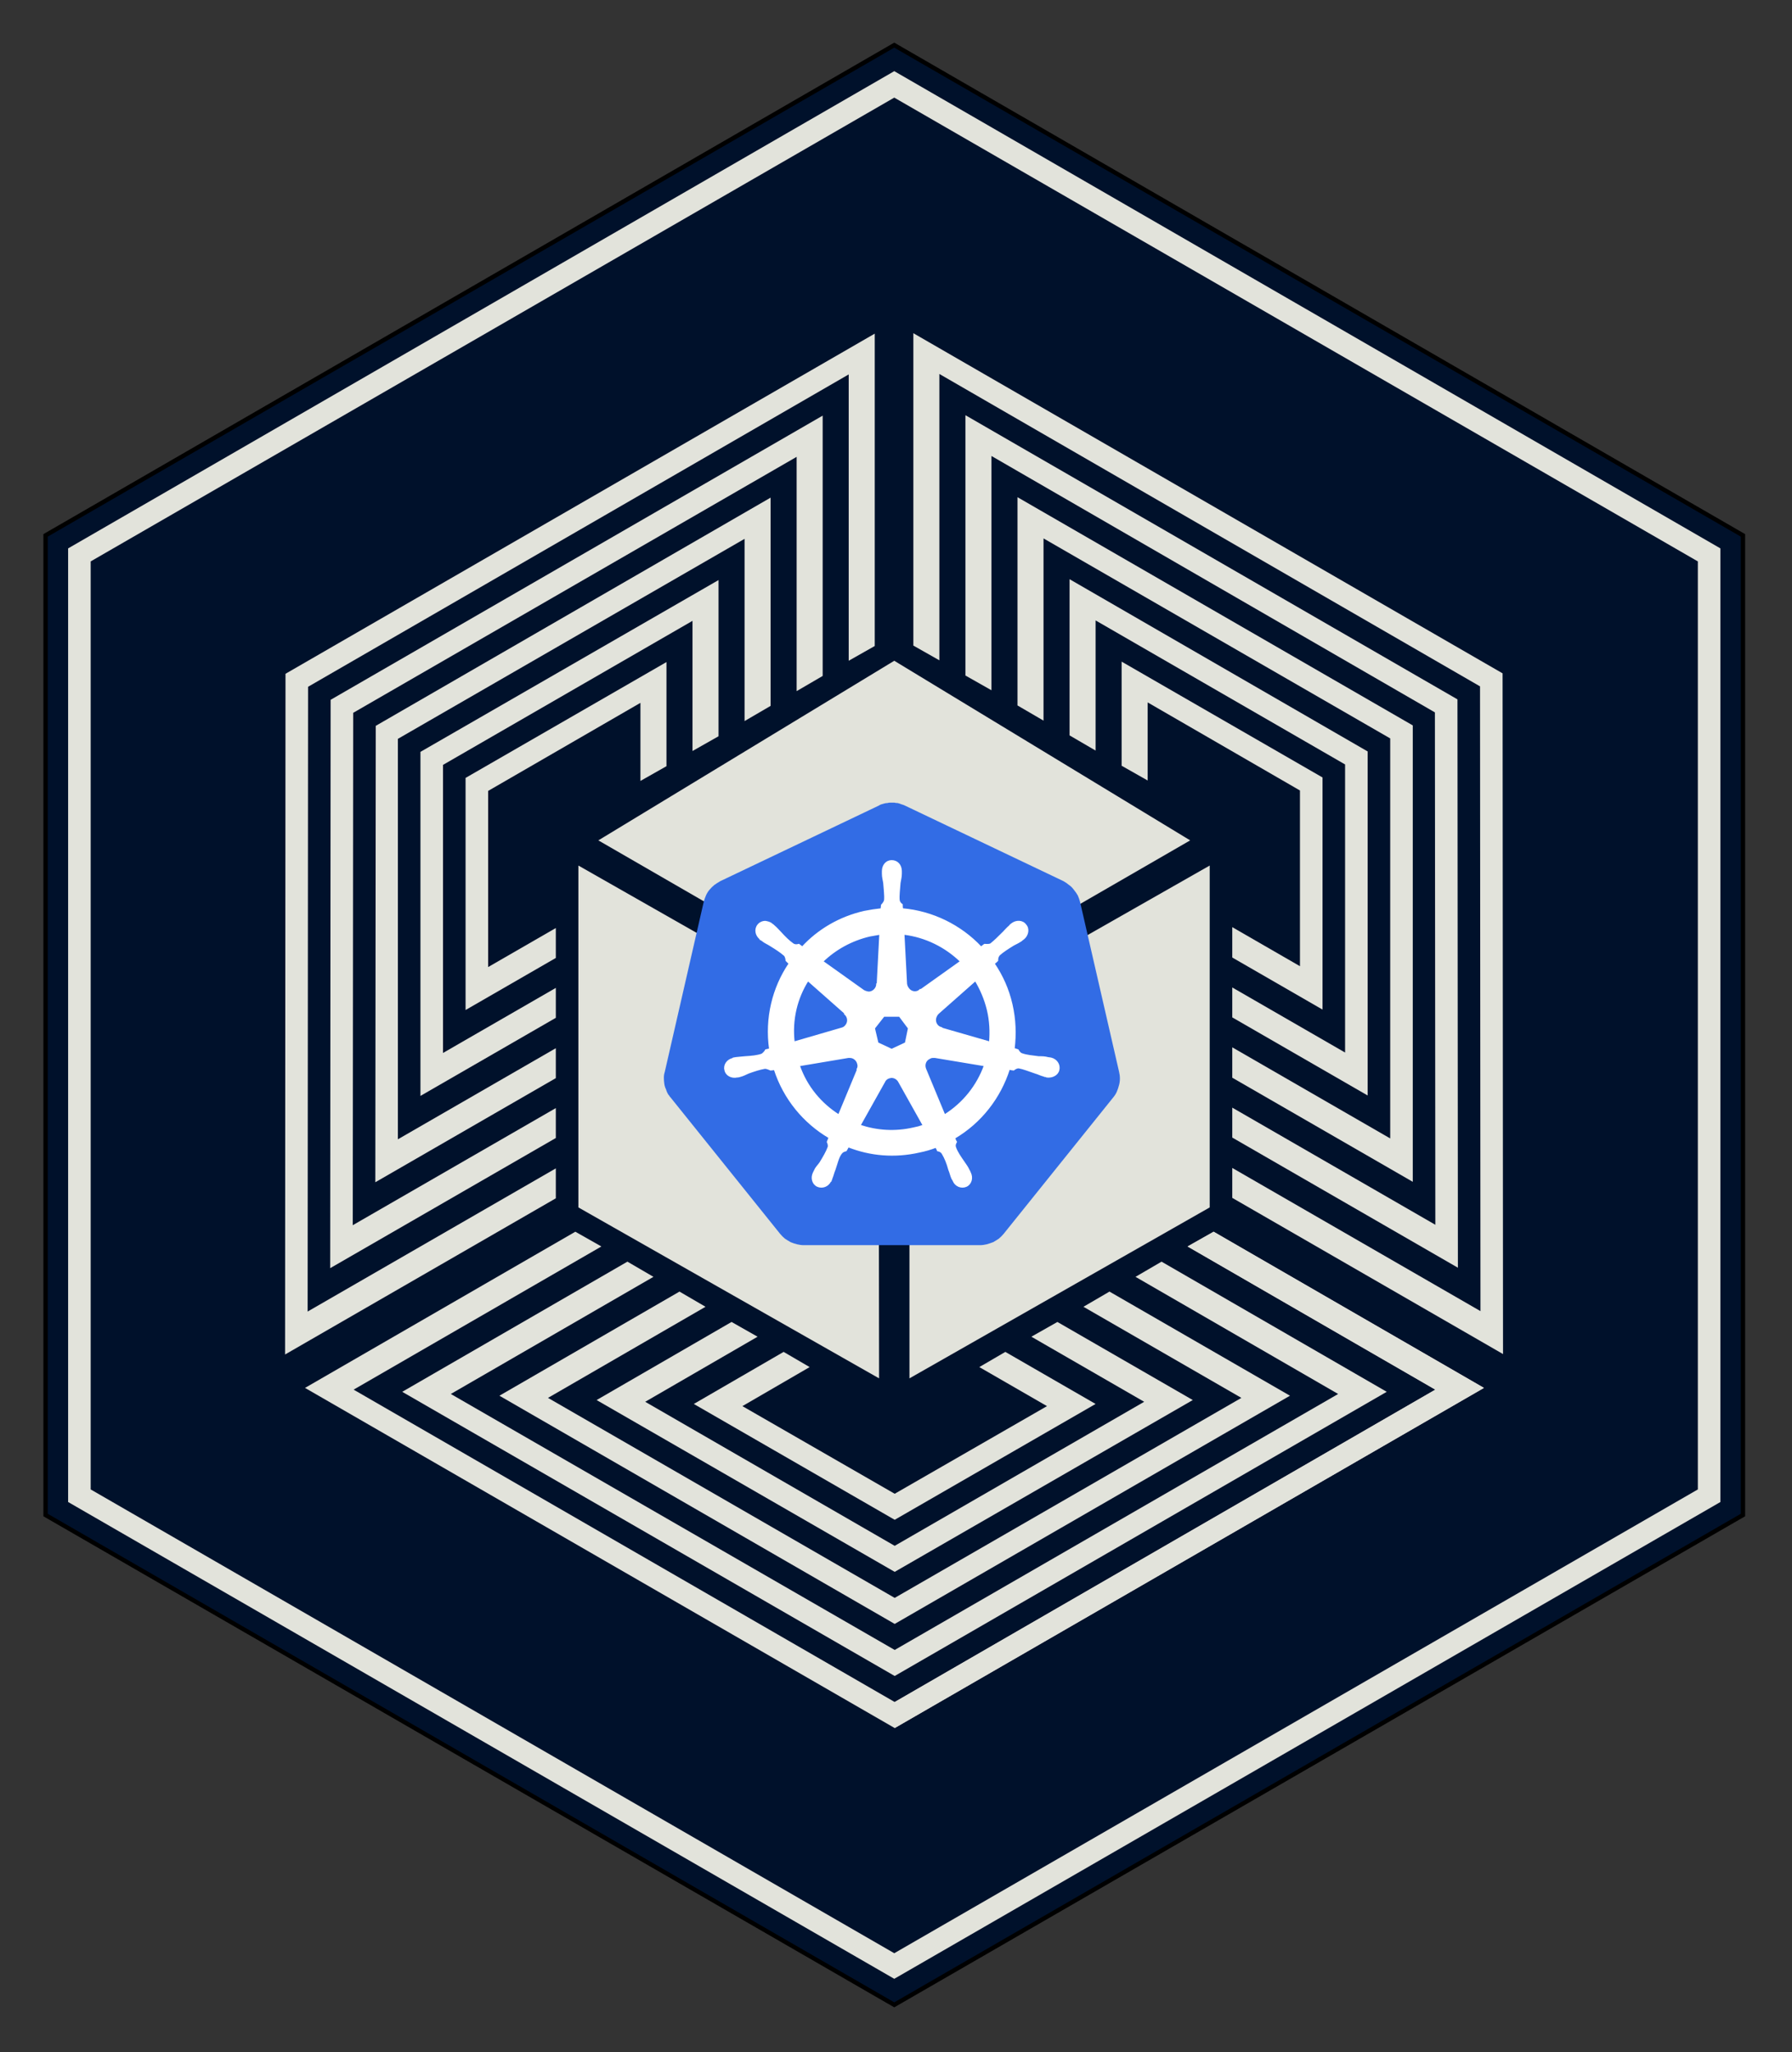 <svg version="1.2" xmlns="http://www.w3.org/2000/svg" viewBox="0 0 413 473" width="413" height="473">
	<rect x="0" y="0" width="413" height="473" fill="#333333" stroke="none"/>
	<title>kube-core-svg</title>
	<style>
		.s0 { fill: #00112b;stroke: #000000 } 
		.s1 { fill: #e2e3db } 
		.s2 { fill: #326ce5;stroke: #ffffff;stroke-width: 0 } 
		.s3 { fill: #ffffff;stroke: #ffffff;stroke-width: .3 } 
	</style>
	<g id="layer3">
		<path id="path39" class="s0" d="m401.7 349.2l-195.6 112.9l-195.6-112.9v-225.8l195.6-113l195.6 113z" />
	</g>
	<g id="layer2">
		<g id="g6205">
			<path id="path73" class="s1" d="m206.1 398.3l-135.8-78.4" />
			<path id="path75" class="s1" d="m70.3 319.9l62.3-36" />
			<path id="path77" class="s1" d="m132.6 283.9l6 3.4" />
			<path id="path79" class="s1" d="m138.6 287.3l-57.1 33" />
			<path id="path81" class="s1" d="m81.5 320.3l124.6 72" />
			<path id="path85" class="s1" d="m206.1 398.3l-135.8-78.4" />
			<path id="path87" class="s1" d="m70.3 319.9l62.3-36" />
			<path id="path89" class="s1" d="m132.6 283.9l6 3.4" />
			<path id="path91" class="s1" d="m138.6 287.3l-57.1 33" />
			<path id="path93" class="s1" d="m81.5 320.3l124.6 72" />
			<path id="path97" class="s1" d="m206.1 386.3l-113.4-65.5" />
			<path id="path99" class="s1" d="m92.7 320.8l51.9-30" />
			<path id="path101" class="s1" d="m144.6 290.8l6 3.5" />
			<path id="path103" class="s1" d="m150.6 294.3l-46.7 27" />
			<path id="path105" class="s1" d="m103.9 321.3l102.2 59" />
			<path id="path121" class="s1" d="m206.1 386.3l-113.4-65.5" />
			<path id="path123" class="s1" d="m92.7 320.8l51.9-30" />
			<path id="path125" class="s1" d="m144.6 290.8l6 3.5" />
			<path id="path127" class="s1" d="m150.6 294.3l-46.7 27" />
			<path id="path129" class="s1" d="m103.9 321.3l102.2 59" />
			<path id="path133" class="s1" d="m206.1 374.3l-91-52.6" />
			<path id="path135" class="s1" d="m115.1 321.7l41.5-24" />
			<path id="path137" class="s1" d="m156.6 297.7l6 3.5" />
			<path id="path139" class="s1" d="m162.6 301.2l-36.3 21" />
			<path id="path141" class="s1" d="m126.3 322.2l79.8 46.1" />
			<path id="path145" class="s1" d="m206.1 362.3l-68.6-39.6" />
			<path id="path147" class="s1" d="m137.5 322.7l31.1-18" />
			<path id="path149" class="s1" d="m168.6 304.7l6 3.4" />
			<path id="path151" class="s1" d="m174.6 308.1l-25.9 15" />
			<path id="path153" class="s1" d="m148.7 323.1l57.4 33.2" />
			<path id="path219" class="s1" d="m206.2 398.3l135.8-78.4" />
			<path id="path221" class="s1" d="m342 319.9l-62.3-36" />
			<path id="path223" class="s1" d="m279.7 283.9l-6 3.4" />
			<path id="path225" class="s1" d="m273.7 287.3l57.1 33" />
			<path id="path227" class="s1" d="m330.8 320.3l-124.6 72" />
			<path id="path231" class="s1" d="m206.2 392.3l124.6-72l-57.1-33l6-3.4l62.3 36l-135.8 78.4" />
			<path id="path235" class="s1" d="m279.7 283.9l-6 3.4" />
			<path id="path237" class="s1" d="m279.7 283.9l62.3 36l-135.8 78.4l-135.9-78.4l62.3-36l6 3.4l-57.1 33l124.7 72l124.6-72l-57.1-33" />
			<path id="path243" class="s1" d="m206.2 386.3l113.4-65.5" />
			<path id="path245" class="s1" d="m319.6 320.8l-51.9-30" />
			<path id="path247" class="s1" d="m267.7 290.8l-6 3.5" />
			<path id="path249" class="s1" d="m261.7 294.3l46.7 27" />
			<path id="path251" class="s1" d="m308.4 321.3l-102.2 59" />
			<path id="path267" class="s1" d="m206.2 386.3l113.4-65.5" />
			<path id="path269" class="s1" d="m319.6 320.8l-51.9-30" />
			<path id="path271" class="s1" d="m267.7 290.8l-6 3.5" />
			<path id="path273" class="s1" d="m261.7 294.3l46.7 27" />
			<path id="path275" class="s1" d="m308.4 321.3l-102.2 59" />
			<path id="path279" class="s1" d="m206.2 374.3l91.1-52.6" />
			<path id="path281" class="s1" d="m297.3 321.7l-41.6-24" />
			<path id="path283" class="s1" d="m255.7 297.7l-6 3.5" />
			<path id="path285" class="s1" d="m249.7 301.2l36.4 21" />
			<path id="path287" class="s1" d="m286.1 322.2l-79.9 46.1" />
			<path id="path291" class="s1" d="m206.2 362.3l68.7-39.6" />
			<path id="path293" class="s1" d="m274.9 322.7l-31.2-18" />
			<path id="path295" class="s1" d="m243.7 304.7l-6 3.4" />
			<path id="path297" class="s1" d="m237.7 308.1l26 15" />
			<path id="path299" class="s1" d="m263.7 323.1l-57.5 33.2" />
			<path id="path315" class="s1" d="m308.4 321.3l-46.7-27l6-3.5l51.9 30l-113.4 65.5l-113.5-65.5l51.9-30l6 3.5l-46.7 27l102.3 59z" />
			<path id="path327" class="s1" d="m286.1 322.2l-36.4-21l6-3.5l41.6 24l-91.1 52.6l-91.1-52.6l41.5-24l6 3.5l-36.3 21l79.9 46.1z" />
			<path id="path339" class="s1" d="m263.7 323.1l-26-15l6-3.4l31.2 18l-68.7 39.6l-68.7-39.6l31.1-18l6 3.4l-25.9 15l57.5 33.2z" />
			<path id="path351" class="s1" d="m241.3 324.1l-15.6-9l6-3.5l20.8 12l-46.3 26.7l-46.3-26.7l20.7-12l6 3.5l-15.5 9l35.1 20.2z" />
			<path id="path365" class="s1" d="m346.4 155.3v156.8" />
			<path id="path367" class="s1" d="m346.4 312.1l-62.4-36" />
			<path id="path369" class="s1" d="m284 276.1v-6.9" />
			<path id="path371" class="s1" d="m284 269.2l57.2 33" />
			<path id="path373" class="s1" d="m341.2 302.2v-143.9" />
			<path id="path377" class="s1" d="m346.4 155.3v156.8" />
			<path id="path379" class="s1" d="m346.4 312.1l-62.4-36" />
			<path id="path381" class="s1" d="m284 276.1v-6.9" />
			<path id="path383" class="s1" d="m284 269.2l57.2 33" />
			<path id="path385" class="s1" d="m341.2 302.2v-143.9" />
			<path id="path389" class="s1" d="m336 161.3v130.9" />
			<path id="path391" class="s1" d="m336 292.2l-52-30" />
			<path id="path393" class="s1" d="m284 262.2v-6.9" />
			<path id="path395" class="s1" d="m284 255.3l46.8 27" />
			<path id="path397" class="s1" d="m330.8 282.3v-118" />
			<path id="path401" class="s1" d="m346.4 312.1l-62.4-36v-6.9l57.2 33l-0.1-144l-124.6-72v66l-6-3.4v-72l135.8 78.4z" />
			<path id="path425" class="s1" d="m325.6 167.3v105.1" />
			<path id="path427" class="s1" d="m325.6 272.4l-41.6-24" />
			<path id="path429" class="s1" d="m284 248.4v-7" />
			<path id="path431" class="s1" d="m284 241.4l36.4 21" />
			<path id="path433" class="s1" d="m320.4 262.4v-92.1" />
			<path id="path437" class="s1" d="m315.2 173.3v79.2" />
			<path id="path439" class="s1" d="m315.2 252.5l-31.2-18" />
			<path id="path441" class="s1" d="m284 234.5v-6.9" />
			<path id="path443" class="s1" d="m284 227.6l26 15" />
			<path id="path445" class="s1" d="m310 242.6v-66.3" />
			<path id="path497" class="s1" d="m304.8 232.7l-20.8-12v-7l15.6 9v-40.5l-35.1-20.3v18l-6-3.4v-24l46.3 26.7z" />
			<path id="path511" class="s1" d="m346.3 155.2l-135.8-78.4" />
			<path id="path513" class="s1" d="m210.5 76.8v72" />
			<path id="path515" class="s1" d="m210.5 148.8l6 3.4" />
			<path id="path517" class="s1" d="m216.5 152.2v-66" />
			<path id="path519" class="s1" d="m216.5 86.2l124.6 72" />
			<path id="path523" class="s1" d="m346.3 155.2l-135.8-78.4" />
			<path id="path525" class="s1" d="m210.5 76.8v72" />
			<path id="path527" class="s1" d="m210.5 148.8l6 3.4" />
			<path id="path529" class="s1" d="m216.5 152.2v-66" />
			<path id="path531" class="s1" d="m216.5 86.2l124.6 72" />
			<path id="path535" class="s1" d="m335.9 161.2l-113.4-65.5" />
			<path id="path537" class="s1" d="m222.5 95.7v60" />
			<path id="path539" class="s1" d="m222.5 155.7l6 3.4" />
			<path id="path541" class="s1" d="m228.5 159.1v-54" />
			<path id="path543" class="s1" d="m228.5 105.1l102.2 59.1" />
			<path id="path559" class="s1" d="m335.9 161.2l0.1 131l-52-30v-6.9l46.8 27l-0.1-118.1l-102.2-59.1v54l-6-3.4v-60z" />
			<path id="path571" class="s1" d="m325.5 167.2l-91-52.6" />
			<path id="path573" class="s1" d="m234.5 114.6v48" />
			<path id="path575" class="s1" d="m234.5 162.6l6 3.5" />
			<path id="path577" class="s1" d="m240.5 166.1v-42" />
			<path id="path579" class="s1" d="m240.5 124.1l79.8 46.1" />
			<path id="path583" class="s1" d="m315.1 173.2l-68.6-39.7" />
			<path id="path585" class="s1" d="m246.5 133.5v36" />
			<path id="path587" class="s1" d="m246.5 169.5l6 3.5" />
			<path id="path589" class="s1" d="m252.5 173v-30" />
			<path id="path591" class="s1" d="m252.5 143l57.4 33.2" />
			<path id="path619" class="s1" d="m325.6 167.2v105.2l-41.6-24v-7l36.4 21v-92.2l-79.9-46.1v42l-6-3.5v-48z" />
			<path id="path631" class="s1" d="m315.2 173.2v79.3l-31.2-18v-6.9l26 15v-66.4l-57.5-33.2v30l-6-3.5v-36z" />
			<path id="path657" class="s1" d="m65.8 155.3l135.8-78.4" />
			<path id="path659" class="s1" d="m201.6 76.9v72" />
			<path id="path661" class="s1" d="m201.6 148.9l-6 3.4" />
			<path id="path663" class="s1" d="m195.6 152.3v-66" />
			<path id="path665" class="s1" d="m195.6 86.3l-124.6 72" />
			<path id="path669" class="s1" d="m65.8 155.3l135.8-78.4" />
			<path id="path671" class="s1" d="m201.6 76.9v72" />
			<path id="path673" class="s1" d="m201.6 148.9l-6 3.4" />
			<path id="path675" class="s1" d="m195.6 152.3v-66" />
			<path id="path677" class="s1" d="m195.6 86.3l-124.6 72" />
			<path id="path681" class="s1" d="m76.2 161.3l113.4-65.5" />
			<path id="path683" class="s1" d="m189.6 95.8v60" />
			<path id="path685" class="s1" d="m189.6 155.8l-6 3.5" />
			<path id="path687" class="s1" d="m183.6 159.3v-54" />
			<path id="path689" class="s1" d="m183.6 105.3l-102.2 59" />
			<path id="path693" class="s1" d="m65.8 155.3l135.8-78.4" />
			<path id="path695" class="s1" d="m201.6 76.9v72" />
			<path id="path697" class="s1" d="m201.6 148.9l-6 3.4" />
			<path id="path699" class="s1" d="m195.6 152.3v-66" />
			<path id="path701" class="s1" d="m195.6 86.3l-124.6 72" />
			<path id="path705" class="s1" d="m76.2 161.3l113.4-65.5" />
			<path id="path707" class="s1" d="m189.6 95.8v60" />
			<path id="path709" class="s1" d="m189.6 155.8l-6 3.5" />
			<path id="path711" class="s1" d="m183.6 159.3v-54" />
			<path id="path713" class="s1" d="m183.6 105.3l-102.2 59" />
			<path id="path717" class="s1" d="m86.6 167.3l91-52.6" />
			<path id="path719" class="s1" d="m177.6 114.7v48" />
			<path id="path721" class="s1" d="m177.6 162.7l-6 3.5" />
			<path id="path723" class="s1" d="m171.6 166.2v-42" />
			<path id="path725" class="s1" d="m171.6 124.2l-79.8 46.1" />
			<path id="path729" class="s1" d="m97 173.3l68.6-39.6" />
			<path id="path731" class="s1" d="m165.6 133.7v36" />
			<path id="path733" class="s1" d="m165.6 169.7l-6 3.4" />
			<path id="path735" class="s1" d="m159.6 173.1v-30" />
			<path id="path737" class="s1" d="m159.6 143.1l-57.4 33.2" />
			<path id="path741" class="s1" d="m65.8 155.3l135.8-78.4v72l-6 3.4v-66l-124.6 72l-0.1 144l57.2-33v6.9l-62.4 36v-156.8v156.8" />
			<path id="path765" class="s1" d="m177.6 114.7v48l-6 3.5v-42l-79.9 46.1v92.3l36.4-21v6.9l-41.6 24l0.1-105.2z" />
			<path id="path777" class="s1" d="m165.6 133.7v36l-6 3.4v-30l-57.5 33.2v66.4l26-15v6.9l-31.2 18v-79.3z" />
			<path id="path803" class="s1" d="m65.7 155.4v156.8" />
			<path id="path805" class="s1" d="m65.7 312.2l62.4-36" />
			<path id="path807" class="s1" d="m128.1 276.2v-6.9" />
			<path id="path809" class="s1" d="m128.1 269.3l-57.2 33" />
			<path id="path811" class="s1" d="m70.9 302.3v-143.9" />
			<path id="path815" class="s1" d="m65.7 155.4v156.8" />
			<path id="path817" class="s1" d="m65.7 312.2l62.4-36" />
			<path id="path819" class="s1" d="m128.1 276.2v-6.9" />
			<path id="path821" class="s1" d="m128.1 269.3l-57.2 33" />
			<path id="path823" class="s1" d="m70.9 302.3v-143.9" />
			<path id="path827" class="s1" d="m76.1 161.4v130.9" />
			<path id="path829" class="s1" d="m76.1 292.3l52-30" />
			<path id="path831" class="s1" d="m128.1 262.3v-6.9" />
			<path id="path833" class="s1" d="m128.1 255.4l-46.8 27" />
			<path id="path835" class="s1" d="m81.3 282.4v-118" />
			<path id="path841" class="s1" d="m65.7 312.2l62.4-36" />
			<path id="path843" class="s1" d="m128.1 276.2v-6.9" />
			<path id="path845" class="s1" d="m128.1 269.3l-57.2 33" />
			<path id="path847" class="s1" d="m70.9 302.3v-143.9" />
			<path id="path851" class="s1" d="m76.1 161.4v130.9" />
			<path id="path853" class="s1" d="m76.1 292.3l52-30" />
			<path id="path855" class="s1" d="m128.1 262.3v-6.9" />
			<path id="path857" class="s1" d="m128.1 255.4l-46.8 27" />
			<path id="path859" class="s1" d="m81.3 282.4v-118" />
			<path id="path863" class="s1" d="m86.5 167.4v105.1" />
			<path id="path865" class="s1" d="m86.5 272.5l41.6-24" />
			<path id="path867" class="s1" d="m128.1 248.5v-6.9" />
			<path id="path869" class="s1" d="m128.1 241.6l-36.4 21" />
			<path id="path871" class="s1" d="m91.7 262.6v-92.2" />
			<path id="path875" class="s1" d="m96.9 173.4v79.2" />
			<path id="path877" class="s1" d="m96.9 252.6l31.2-18" />
			<path id="path879" class="s1" d="m128.1 234.6v-6.9" />
			<path id="path881" class="s1" d="m128.1 227.7l-26 15" />
			<path id="path883" class="s1" d="m102.1 242.7v-66.3" />
			<path id="path899" class="s1" d="m76.2 161.3l113.4-65.5v60l-6 3.5v-54l-102.2 59l-0.1 118.1l46.8-27v6.9l-52 30z" />
			<path id="path939" class="s1" d="m147.6 180v-18l-35.1 20.3v40.6l15.6-9v6.9l-20.8 12v-53.5l46.3-26.7v24z" />
			<path id="path21" fill-rule="evenodd" class="s1" d="m396.5 126.4v219.8l-190.4 109.9l-190.4-109.9v-219.8l190.4-110zm-375.6 3v213.9l185.2 106.9l185.2-106.9v-213.9l-185.2-106.9z" />
		</g>
	</g>
	<g id="layer1">
		<g id="g6198">
			<g id="g41">
				<path id="path47" class="s1" d="m133.3 199.5l69.2 39.4l0.1 78.8l-69.3-39.4z" />
			</g>
			<path id="path59" class="s1" d="m209.6 238.9l69.2-39.4v78.8l-69.2 39.4z" />
			<g id="g61">
				<path id="path67" class="s1" d="m274.3 193.7l-68.2 39.4l-68.2-39.4l68.2-41.4z" />
			</g>
		</g>
		<g id="layer1">
			<g id="g3052">
				<path id="path3055" class="s2" d="m206.1 185q0.4 0.1 0.8 0.1q0.4 0.1 0.9 0.3q0.4 0.1 0.8 0.3l36.5 17.4q0.7 0.4 1.3 0.9q0.6 0.4 1.1 1.1q0.5 0.6 0.9 1.3q0.3 0.7 0.5 1.4l9 39.2q0.2 0.8 0.2 1.6q0 0.8-0.2 1.5q-0.2 0.8-0.5 1.5q-0.3 0.7-0.8 1.3l-25.3 31.5q-0.5 0.6-1.1 1.1q-0.6 0.4-1.3 0.8q-0.8 0.3-1.5 0.5q-0.8 0.2-1.6 0.2h-40.5q-0.8 0-1.6-0.2q-0.8-0.2-1.5-0.5q-0.7-0.4-1.3-0.8q-0.6-0.5-1.1-1.1l-25.3-31.5q0 0-0.1-0.1q0-0.1-0.1-0.1q0-0.1-0.1-0.2q0-0.1-0.1-0.1q-0.4-0.6-0.6-1.3q-0.3-0.6-0.4-1.3q-0.1-0.7-0.1-1.4q0-0.7 0.2-1.3l9-39.3q0.2-0.7 0.5-1.4q0.3-0.7 0.8-1.3q0.5-0.6 1.1-1.1q0.7-0.5 1.4-0.9l36.5-17.4q0.3-0.2 0.6-0.3q0.4-0.1 0.7-0.2q0.3-0.1 0.7-0.1q0.3-0.1 0.7-0.1q0.4 0 0.9 0z" />
				<path id="path3059" fill-rule="evenodd" class="s3" d="m207.7 200.8c0 0.2 0 0.4 0 0.6c0 0.8-0.2 1.4-0.3 2.1c-0.1 1.5-0.3 2.8-0.2 4c0.1 0.5 0.4 0.8 0.7 1c0 0.2 0 0.7 0.1 1c6.9 0.6 13.4 3.8 18.1 8.8l0.8-0.6c0.3 0 0.9 0.1 1.4-0.1c0.9-0.7 1.8-1.6 2.9-2.7c0.5-0.5 0.9-1 1.5-1.5c0.1-0.2 0.3-0.3 0.4-0.4c1.1-0.9 2.6-0.8 3.3 0.2c0.8 0.9 0.5 2.4-0.5 3.2c-0.2 0.1-0.4 0.3-0.5 0.4c-0.6 0.4-1.2 0.7-1.8 1c-1.3 0.8-2.4 1.5-3.3 2.3c-0.4 0.5-0.4 0.9-0.4 1.3c-0.1 0.1-0.5 0.5-0.8 0.7c1.9 2.8 3.3 5.9 4.1 9.4c0.8 3.5 0.9 6.9 0.5 10.2l0.9 0.3c0.1 0.2 0.5 0.8 0.9 0.9c1.1 0.4 2.4 0.5 3.9 0.7c0.8 0 1.4 0 2.1 0.2c0.2 0 0.5 0.1 0.7 0.1c1.3 0.3 2.1 1.5 1.8 2.7c-0.2 1.1-1.5 1.8-2.8 1.6q0 0 0 0q-0.1 0-0.1-0.1c-0.2 0-0.4 0-0.5-0.1c-0.8-0.2-1.3-0.5-2-0.7c-1.5-0.5-2.7-1-3.8-1.2c-0.6 0-0.9 0.3-1.2 0.5c-0.2 0-0.7-0.1-1-0.2c-2.1 6.6-6.5 12.3-12.6 15.9c0.1 0.3 0.3 0.8 0.4 0.9c-0.2 0.4-0.4 0.7-0.2 1.3c0.4 1.1 1.1 2.1 2 3.4c0.4 0.6 0.8 1.1 1.1 1.8c0.1 0.1 0.2 0.4 0.3 0.6c0.6 1.2 0.2 2.6-0.9 3.1c-1.1 0.5-2.5 0-3-1.3c-0.1-0.1-0.2-0.4-0.3-0.5c-0.3-0.7-0.4-1.3-0.7-2c-0.4-1.5-0.9-2.7-1.5-3.7c-0.3-0.5-0.7-0.6-1.1-0.7c0-0.1-0.3-0.6-0.4-0.8q-1.8 0.7-3.8 1.1c-5.7 1.3-11.3 0.8-16.4-1.2l-0.5 0.9c-0.4 0.1-0.7 0.2-1 0.5c-0.8 0.9-1.1 2.5-1.6 3.9c-0.3 0.7-0.4 1.3-0.7 2c0 0.2-0.2 0.4-0.2 0.6q0 0 0 0q-0.1 0-0.1 0c-0.5 1.2-1.9 1.7-3 1.2c-1.1-0.5-1.5-1.9-0.9-3.1c0.1-0.2 0.2-0.4 0.3-0.6c0.3-0.7 0.8-1.1 1.2-1.7c0.8-1.3 1.5-2.5 1.9-3.6c0.1-0.3 0-0.8-0.2-1.2l0.4-1c-5.8-3.4-10.4-8.9-12.6-15.7l-0.9 0.1c-0.3-0.1-0.8-0.4-1.3-0.4c-1.2 0.2-2.4 0.6-3.8 1.1c-0.7 0.3-1.2 0.6-2 0.8c-0.1 0-0.3 0.1-0.5 0.1q0 0-0.1 0q0 0 0 0c-1.3 0.3-2.6-0.4-2.8-1.6c-0.3-1.1 0.5-2.3 1.8-2.6q0 0 0.1-0.1q0 0 0 0c0.2 0 0.4-0.1 0.6-0.1c0.7-0.1 1.3-0.1 2.1-0.2c1.5-0.1 2.8-0.2 3.9-0.6c0.3-0.2 0.7-0.6 0.9-1l0.9-0.2c-1-7.1 0.7-14.1 4.5-19.7l-0.7-0.7c0-0.2-0.1-0.9-0.4-1.2c-0.9-0.8-2-1.5-3.3-2.3c-0.6-0.4-1.2-0.6-1.8-1.1c-0.1-0.1-0.3-0.2-0.5-0.3q0-0.1 0-0.1c-1-0.8-1.3-2.2-0.5-3.2c0.4-0.5 1-0.8 1.7-0.8c0.5 0.1 1.1 0.2 1.5 0.6c0.2 0.1 0.4 0.3 0.5 0.4c0.6 0.5 1 1 1.5 1.5c1 1.1 1.9 2 2.9 2.7c0.5 0.3 0.9 0.2 1.3 0.1c0.1 0.1 0.6 0.4 0.8 0.6c3.7-4 8.6-6.9 14.3-8.2q2-0.4 3.9-0.6l0.1-0.9c0.3-0.3 0.6-0.7 0.7-1.1c0.1-1.2-0.1-2.5-0.2-4c-0.1-0.7-0.3-1.3-0.3-2.1c0-0.2 0-0.4 0-0.6q0 0 0 0c0-1.4 0.9-2.4 2.1-2.4c1.3 0 2.2 1 2.2 2.4zm-7.2 14.9c-4.3 1-8 3.1-10.9 5.9l9.4 6.7q0.5 0.3 1.2 0.4c1 0 1.9-0.9 1.9-1.9h0.1l0.6-11.5q-1.2 0.2-2.3 0.4zm8.4 11.1q0.1 0.6 0.5 1.1c0.6 0.8 1.8 1 2.6 0.3v0.1l9.4-6.7c-3.5-3.4-8.1-5.7-13.1-6.3zm-25.9 13.4l11-3.2c0.4-0.1 0.7-0.3 1-0.7c0.6-0.8 0.5-1.9-0.3-2.6l0.1-0.1l-8.6-7.6c-2.6 4.1-3.8 9.1-3.2 14.2zm33.2-6.6q-0.4 0.4-0.6 1.1c-0.2 1 0.4 2 1.4 2.2v0.1l11.1 3.2c0.2-2.4 0.1-4.9-0.5-7.4c-0.6-2.5-1.6-4.8-2.8-6.8c0 0-8.6 7.6-8.6 7.6zm-14.7 3.4l0.8 3.4l3.2 1.5l3.2-1.5l0.7-3.4l-2.1-2.8h-3.6zm12.8 6.9c-1 0.4-1.4 1.5-1 2.5l4.4 10.6c4.3-2.7 7.5-6.7 9.2-11.4l-11.4-1.9h-0.1q-0.2 0-0.4 0q-0.4 0-0.7 0.2zm-18.8-0.2l-11.3 1.9c1.7 4.9 5 8.8 9.1 11.4l4.4-10.6h-0.1q0.3-0.6 0.1-1.2c-0.2-0.9-1-1.5-1.8-1.5q-0.2 0-0.4 0zm8.3 5.7l-5.6 10c3.9 1.3 8.1 1.6 12.4 0.6q1.1-0.2 2.2-0.6l-5.6-10q-0.3-0.6-0.9-0.9q-0.4-0.2-0.9-0.2c-0.7 0.1-1.3 0.4-1.6 1.1z" />
			</g>
		</g>
	</g>
</svg>